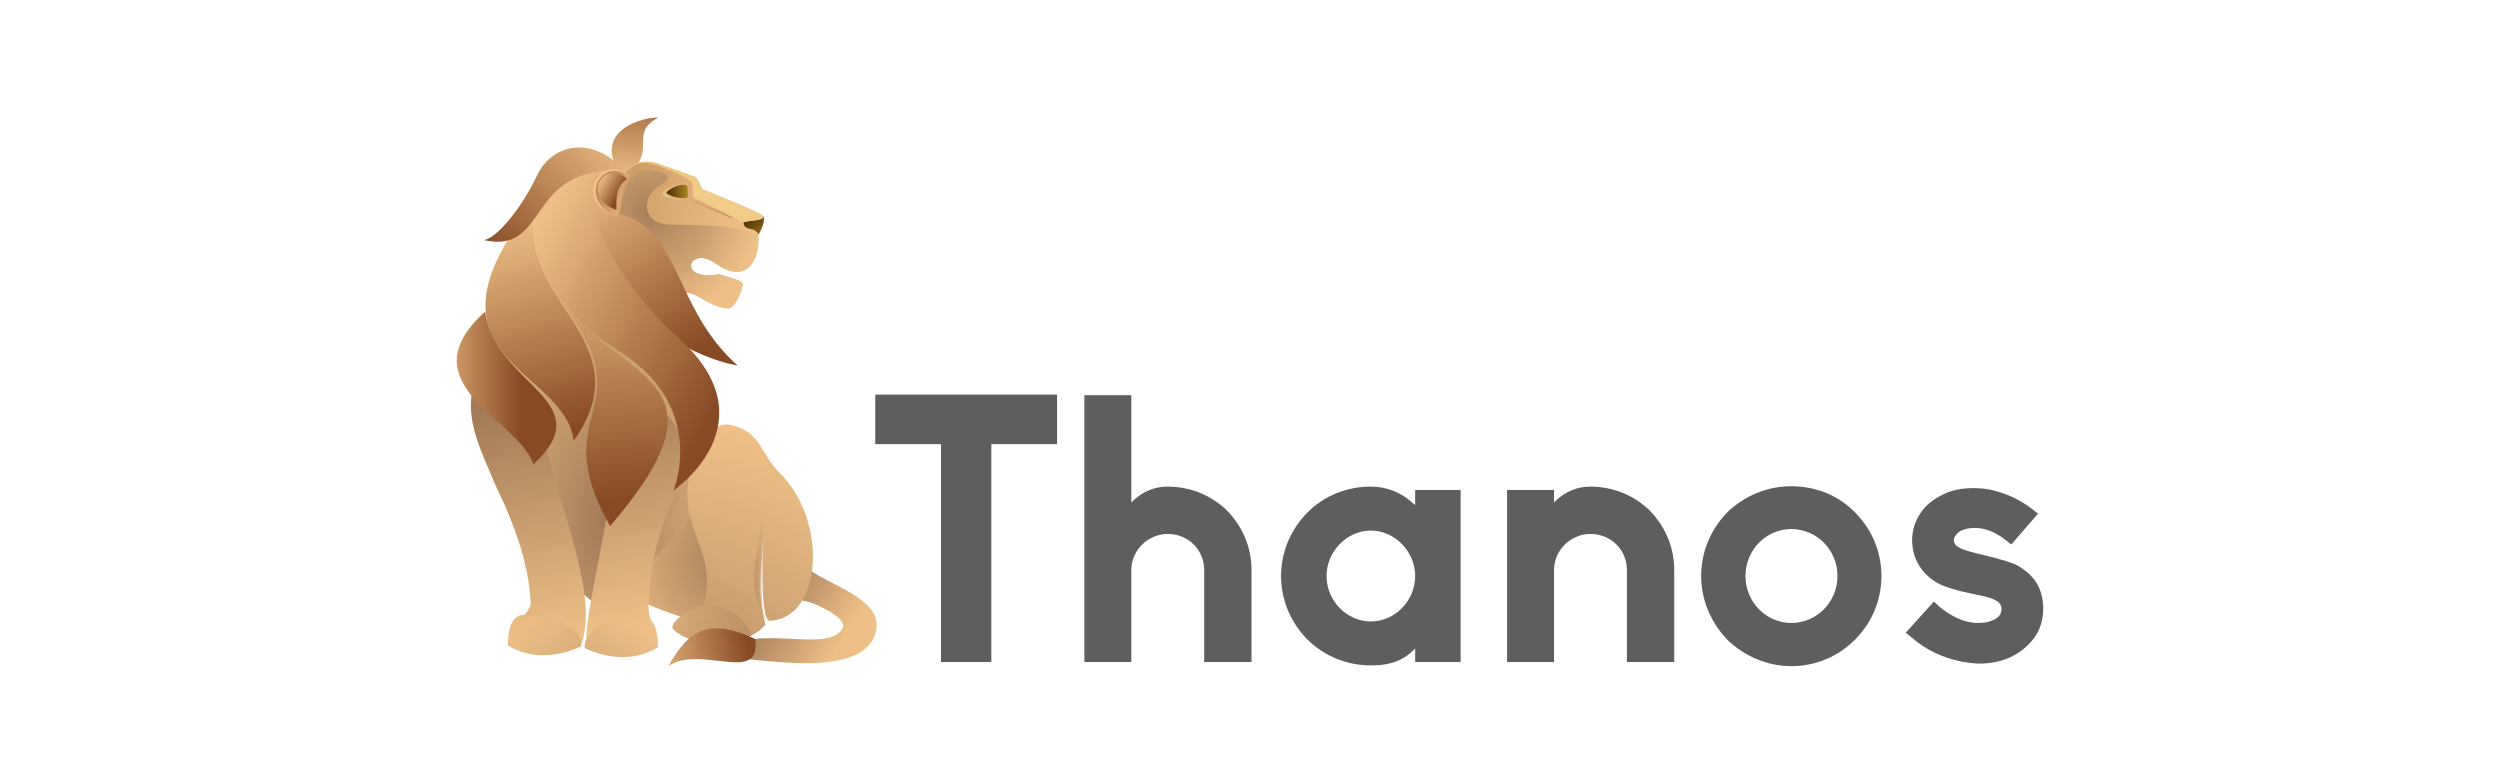 <?xml version="1.0" encoding="utf-8"?>
<!-- Generator: Adobe Illustrator 16.0.0, SVG Export Plug-In . SVG Version: 6.00 Build 0)  -->
<!DOCTYPE svg PUBLIC "-//W3C//DTD SVG 1.1//EN" "http://www.w3.org/Graphics/SVG/1.1/DTD/svg11.dtd">
<svg version="1.1" xmlns="http://www.w3.org/2000/svg" xmlns:xlink="http://www.w3.org/1999/xlink" x="0px" y="0px" width="319px"
	 height="100px" viewBox="0 0 319 100" enable-background="new 0 0 319 100" xml:space="preserve">
<g id="Layer_1">
	<g>
		<g>
			<g>
				
					<linearGradient id="SVGID_1_" gradientUnits="userSpaceOnUse" x1="9673.373" y1="77.516" x2="9663.367" y2="83.323" gradientTransform="matrix(-1 0 0 1 9769.932 0)">
					<stop  offset="0" style="stop-color:#A37B58"/>
					<stop  offset="0.763" style="stop-color:#DCAE7C"/>
					<stop  offset="1" style="stop-color:#EEC087"/>
				</linearGradient>
				<path fill="url(#SVGID_1_)" d="M102.689,71.98c0.989,2.123,9.829,3.92,9.138,8.202c-1.104,7.869-19.855,2.589-19.855,3.968
					c2.487-5.522,13.916-0.241,15.574-4.106c0.552-1.245-4.144-3.593-5.802-3.455C100.087,76.728,101.701,69.863,102.689,71.98z"/>
				
					<radialGradient id="SVGID_2_" cx="9778.156" cy="188.785" r="46.985" gradientTransform="matrix(-0.361 0 0 0.361 3623.502 3.263)" gradientUnits="userSpaceOnUse">
					<stop  offset="0" style="stop-color:#A37B58"/>
					<stop  offset="1" style="stop-color:#EEC087"/>
				</radialGradient>
				<path fill="url(#SVGID_2_)" d="M69.465,27.065C41.741,62.312,83.46,80.528,95.675,80.353
					C102.303,52.579,74.87,41.549,69.465,27.065z"/>
				
					<radialGradient id="SVGID_3_" cx="10159.129" cy="174.893" r="58.929" gradientTransform="matrix(-0.337 0 0 0.66 3500.697 -49.007)" gradientUnits="userSpaceOnUse">
					<stop  offset="0" style="stop-color:#A37B58"/>
					<stop  offset="1" style="stop-color:#EEC087"/>
				</radialGradient>
				<path fill="url(#SVGID_3_)" d="M78.157,78.611c-34.56-23.839-6.852-53.88-6.394-51.105c3.196,6.694,24.51,19.102,16.899,36.898
					C85.618,71.588,79.832,71.752,78.157,78.611z"/>
				
					<radialGradient id="SVGID_4_" cx="9741.717" cy="190.134" r="0" gradientTransform="matrix(-0.361 0 0 0.361 3623.502 3.263)" gradientUnits="userSpaceOnUse">
					<stop  offset="0" style="stop-color:#E38132"/>
					<stop  offset="1" style="stop-color:#F2D0B6"/>
				</radialGradient>
				<path fill="url(#SVGID_4_)" d="M102.689,71.98"/>
				
					<radialGradient id="SVGID_5_" cx="9810.445" cy="271.904" r="131.235" gradientTransform="matrix(-0.361 0 0 0.361 3623.502 3.263)" gradientUnits="userSpaceOnUse">
					<stop  offset="0" style="stop-color:#A37B58"/>
					<stop  offset="1" style="stop-color:#EEC087"/>
				</radialGradient>
				<path fill="url(#SVGID_5_)" d="M89.735,77.385c2.298-8.065-4.791-10.4-0.763-19.608c1.049-1.312,1.835-4.063,4.325-3.538
					c3.763,0.867,3.739,3.553,5.994,5.913c6.438,6.116,5.655,18.617-0.918,19.048c-1.689,0.751-0.842-11.961-0.995-10.432
					c-0.314,4.931-0.746,6.226,0.274,10.933c-1.586,2.175-7.195,3.331-8.97,2.063c-1.244-0.351-2.249-0.917-2.821-1.542
					C85.494,79.56,87.365,77.798,89.735,77.385z"/>
				
					<linearGradient id="SVGID_6_" gradientUnits="userSpaceOnUse" x1="9692.762" y1="49.852" x2="9687.211" y2="79.535" gradientTransform="matrix(-1 0 0 1 9769.932 0)">
					<stop  offset="0" style="stop-color:#A37B58"/>
					<stop  offset="1" style="stop-color:#EEC087"/>
				</linearGradient>
				<path fill="url(#SVGID_6_)" d="M78.255,56.171c-0.659-7.206,7.542-5.575,8.849,0.38c1.216,5.306-3.822,9.144-4.23,19.313
					c-0.293,1.475-0.061,2.537,0.198,3.321c0.87,0.894,0.861,2.789,0.888,3.375c-4.395,2.792-9.338,0.123-9.338,0.123
					s-0.093-0.492,0.203-1.125C74.702,77.486,78.836,62.529,78.255,56.171z"/>
				
					<linearGradient id="SVGID_7_" gradientUnits="userSpaceOnUse" x1="9705.246" y1="52.187" x2="9699.696" y2="81.868" gradientTransform="matrix(-1 0 0 1 9769.932 0)">
					<stop  offset="0" style="stop-color:#A37B58"/>
					<stop  offset="1" style="stop-color:#EEC087"/>
				</linearGradient>
				<path fill="url(#SVGID_7_)" d="M66.858,78.475c0.375-0.338,0.711-0.771,0.869-1.425c-0.569-11.861-9.009-19.849-7.454-27.19
					c2.991-1.24,9.083,0.954,9.218,5.243c0.188,5.746,7.329,20.152,4.658,27.215c-0.004,0.081-0.013,0.131-0.013,0.131
					s-0.055,0.027-0.154,0.077c-0.23,0.152-0.513,0.269-0.835,0.353c-1.665,0.615-5.149,1.478-8.348-0.554
					C64.835,81.547,64.808,78.46,66.858,78.475z"/>
				
					<linearGradient id="SVGID_8_" gradientUnits="userSpaceOnUse" x1="9694.998" y1="88.6" x2="9688.956" y2="79.694" gradientTransform="matrix(-1 0 0 1 9769.932 0)">
					<stop  offset="0" style="stop-color:#A37B58"/>
					<stop  offset="1" style="stop-color:#EEC087"/>
				</linearGradient>
				<path opacity="0.44" fill="url(#SVGID_8_)" d="M83.959,82.56c-4.395,2.792-9.338,0.123-9.338,0.123s-0.628-3.296,6.514-3.845
					C83.959,77.976,83.92,81.694,83.959,82.56z"/>
				
					<linearGradient id="SVGID_9_" gradientUnits="userSpaceOnUse" x1="261.536" y1="88.365" x2="255.494" y2="79.459" gradientTransform="matrix(1 0 0 1 -187.71 0)">
					<stop  offset="0" style="stop-color:#A37B58"/>
					<stop  offset="1" style="stop-color:#EEC087"/>
				</linearGradient>
				<path opacity="0.44" fill="url(#SVGID_9_)" d="M64.799,82.324c4.395,2.791,9.338,0.124,9.338,0.124s0.627-3.297-6.514-3.847
					C64.799,77.741,64.838,81.459,64.799,82.324z"/>
				<g>
					
						<linearGradient id="SVGID_10_" gradientUnits="userSpaceOnUse" x1="9177.141" y1="12.416" x2="9178.05" y2="26.265" gradientTransform="matrix(-1.119 -6.000000e-004 6.000000e-004 1 10354.46 2.388)">
						<stop  offset="0" style="stop-color:#884A25"/>
						<stop  offset="1" style="stop-color:#EEC087"/>
					</linearGradient>
					<path fill="url(#SVGID_10_)" d="M79.491,22.762c-4.617-6.33,3.213-7.918,4.486-7.75C79.964,17.214,84.382,19.239,79.491,22.762
						z"/>
					
						<linearGradient id="SVGID_11_" gradientUnits="userSpaceOnUse" x1="9696.795" y1="26.281" x2="9676.338" y2="32.517" gradientTransform="matrix(-1 0 0 1 9769.932 0)">
						<stop  offset="0" style="stop-color:#C09059"/>
						<stop  offset="1" style="stop-color:#EEC087"/>
					</linearGradient>
					<path fill="url(#SVGID_11_)" d="M83.625,20.786c0,0,4.947,1.684,5.194,1.882c0.247,0.197,0.644,1.328,0.831,1.464
						c0.19,0.136,7.474,2.994,7.734,3.429c0.262,0.435-0.069,1.49-0.616,2.389c0.221,2.851-1.263,6.634-5.487,3.652
						c-3.384-2.389-5.015,2.366,0.527,1.394c2.486,0.769,3.031,0.896,2.966,1.382c-0.064,0.488-0.779,2.416-1.494,2.866
						c-0.715,0.45-3.122-0.714-3.448-0.971c-0.329-0.256-1.795-1.07-2.176-0.914c-0.379,0.157-2.173,1.084-4.781,0.532
						c-7.47-1.583-5.501-7.501-4.035-10.37C78.842,27.521,78.03,19.47,83.625,20.786z"/>
					<defs>
						<filter id="Adobe_OpacityMaskFilter" filterUnits="userSpaceOnUse" x="84.483" y="23.322" width="8.951" height="4.524">
							<feFlood  style="flood-color:white;flood-opacity:1" result="back"/>
							<feBlend  in="SourceGraphic" in2="back" mode="normal"/>
						</filter>
					</defs>
					<mask maskUnits="userSpaceOnUse" x="84.483" y="23.322" width="8.951" height="4.524" id="SVGID_12_">
						<g filter="url(#Adobe_OpacityMaskFilter)">
							<defs>
								<filter id="Adobe_OpacityMaskFilter_1_" filterUnits="userSpaceOnUse" x="84.483" y="23.322" width="8.951" height="4.524">
									<feFlood  style="flood-color:white;flood-opacity:1" result="back"/>
									<feBlend  in="SourceGraphic" in2="back" mode="normal"/>
								</filter>
							</defs>
							<mask maskUnits="userSpaceOnUse" x="84.483" y="23.322" width="8.951" height="4.524" id="SVGID_12_">
								<g filter="url(#Adobe_OpacityMaskFilter_1_)">
								</g>
							</mask>
							
								<linearGradient id="SVGID_13_" gradientUnits="userSpaceOnUse" x1="9138.631" y1="-1950.492" x2="9144.758" y2="-1944.501" gradientTransform="matrix(-0.906 0.374 0.376 0.877 9107.222 -1684.335)">
								<stop  offset="0" style="stop-color:#FFFFFF"/>
								<stop  offset="1" style="stop-color:#000000"/>
							</linearGradient>
							<path mask="url(#SVGID_12_)" fill="url(#SVGID_13_)" d="M87.854,23.344c0.084,0.022,0.25,0.111,0.295,0.401
								c0.07,0.429,0.11,0.94,0.066,1.421c-0.027,0.279,4.691,2.273,5.163,2.536c0.128,0.07,0.012,0.182-0.094,0.131
								c-0.471-0.222-5.347-2.3-5.382-2.297c-0.565,0.072-1.899,0.137-3.157-0.588c-0.361-0.208-0.318-0.255-0.058-0.524
								C85.105,23.992,86.735,23.177,87.854,23.344z"/>
						</g>
					</mask>
					
						<linearGradient id="SVGID_14_" gradientUnits="userSpaceOnUse" x1="9676.498" y1="25.584" x2="9685.447" y2="25.584" gradientTransform="matrix(-1 0 0 1 9769.932 0)">
						<stop  offset="0" style="stop-color:#C09059"/>
						<stop  offset="1" style="stop-color:#EEC087"/>
					</linearGradient>
					<path fill="url(#SVGID_14_)" d="M87.854,23.344c0.084,0.022,0.25,0.111,0.295,0.401c0.07,0.429,0.11,0.94,0.066,1.421
						c-0.027,0.279,4.691,2.273,5.163,2.536c0.128,0.07,0.012,0.182-0.094,0.131c-0.471-0.222-5.347-2.3-5.382-2.297
						c-0.565,0.072-1.899,0.137-3.157-0.588c-0.361-0.208-0.318-0.255-0.058-0.524C85.105,23.992,86.735,23.177,87.854,23.344z"/>
					
						<linearGradient id="SVGID_15_" gradientUnits="userSpaceOnUse" x1="9682.16" y1="24.419" x2="9684.885" y2="24.419" gradientTransform="matrix(-1 0 0 1 9769.932 0)">
						<stop  offset="0" style="stop-color:#A9831F"/>
						<stop  offset="1" style="stop-color:#482D07"/>
					</linearGradient>
					<path fill="url(#SVGID_15_)" d="M87.492,23.592c0.063,0.019,0.182,0.085,0.218,0.303c0.055,0.341,0.077,0.75,0.048,1.129
						c-0.008,0.11-0.067,0.189-0.151,0.202c-0.359,0.054-1.394,0.141-2.37-0.441c-0.263-0.157-0.232-0.191-0.044-0.392
						C85.496,24.07,86.679,23.464,87.492,23.592z"/>
					<defs>
						<filter id="Adobe_OpacityMaskFilter_2_" filterUnits="userSpaceOnUse" x="94.863" y="27.561" width="2.613" height="2.389">
							<feFlood  style="flood-color:white;flood-opacity:1" result="back"/>
							<feBlend  in="SourceGraphic" in2="back" mode="normal"/>
						</filter>
					</defs>
					<mask maskUnits="userSpaceOnUse" x="94.863" y="27.561" width="2.613" height="2.389" id="SVGID_16_">
						<g filter="url(#Adobe_OpacityMaskFilter_2_)">
							<defs>
								<filter id="Adobe_OpacityMaskFilter_3_" filterUnits="userSpaceOnUse" x="94.863" y="27.561" width="2.613" height="2.389">
									<feFlood  style="flood-color:white;flood-opacity:1" result="back"/>
									<feBlend  in="SourceGraphic" in2="back" mode="normal"/>
								</filter>
							</defs>
							<mask maskUnits="userSpaceOnUse" x="94.863" y="27.561" width="2.613" height="2.389" id="SVGID_16_">
								<g filter="url(#Adobe_OpacityMaskFilter_3_)">
								</g>
							</mask>
							
								<linearGradient id="SVGID_17_" gradientUnits="userSpaceOnUse" x1="8968.738" y1="-1909.898" x2="8975.228" y2="-1913.543" gradientTransform="matrix(-0.922 0.388 0.388 0.922 9108.088 -1685.595)">
								<stop  offset="0" style="stop-color:#FFFFFF"/>
								<stop  offset="1" style="stop-color:#303030"/>
							</linearGradient>
							<path mask="url(#SVGID_16_)" fill="url(#SVGID_17_)" d="M94.864,28.481c-0.06-0.415,2.832-0.194,2.521-0.921
								c0.262,0.435-0.069,1.49-0.616,2.389C96.332,28.791,95.096,29.637,94.864,28.481z"/>
						</g>
					</mask>
					
						<linearGradient id="SVGID_18_" gradientUnits="userSpaceOnUse" x1="9671.99" y1="30.557" x2="9674.235" y2="27.534" gradientTransform="matrix(-1 0 0 1 9769.932 0)">
						<stop  offset="0" style="stop-color:#A9831F"/>
						<stop  offset="1" style="stop-color:#482D07"/>
					</linearGradient>
					<path fill="url(#SVGID_18_)" d="M94.864,28.481c-0.06-0.415,2.832-0.194,2.521-0.921c0.262,0.435-0.069,1.49-0.616,2.389
						C96.332,28.791,95.096,29.637,94.864,28.481z"/>
					<defs>
						<filter id="Adobe_OpacityMaskFilter_4_" filterUnits="userSpaceOnUse" x="77.461" y="21.693" width="19.318" height="17.653">
							<feFlood  style="flood-color:white;flood-opacity:1" result="back"/>
							<feBlend  in="SourceGraphic" in2="back" mode="normal"/>
						</filter>
					</defs>
					<mask maskUnits="userSpaceOnUse" x="77.461" y="21.693" width="19.318" height="17.653" id="SVGID_19_">
						<g filter="url(#Adobe_OpacityMaskFilter_4_)">
							<defs>
								
									<filter id="Adobe_OpacityMaskFilter_5_" filterUnits="userSpaceOnUse" x="77.461" y="21.693" width="19.318" height="17.653">
									<feFlood  style="flood-color:white;flood-opacity:1" result="back"/>
									<feBlend  in="SourceGraphic" in2="back" mode="normal"/>
								</filter>
							</defs>
							<mask maskUnits="userSpaceOnUse" x="77.461" y="21.693" width="19.318" height="17.653" id="SVGID_19_">
								<g filter="url(#Adobe_OpacityMaskFilter_5_)">
								</g>
							</mask>
							
								<radialGradient id="SVGID_20_" cx="9078.236" cy="-1922.076" r="29.79" gradientTransform="matrix(-0.333 0.14 0.14 0.333 3384.301 -605.938)" gradientUnits="userSpaceOnUse">
								<stop  offset="0" style="stop-color:#FFFFFF"/>
								<stop  offset="1" style="stop-color:#303030"/>
							</radialGradient>
							<path mask="url(#SVGID_19_)" fill="url(#SVGID_20_)" d="M77.986,29.538c0.742-1.457,1.247-2.155,1.339-3.529
								c0.131-1.929,1.358-4.364,3.542-4.315c3.219,0.292,2.638,1.275,1.253,2.018c-2.172,1.164-2.49,4.93,1.527,4.956
								c6.916,0.043,10.566,0.318,11.132,2.208c-0.135,2.649-1.721,5.392-5.498,2.726c-3.384-2.389-5.015,2.366,0.527,1.394
								c2.486,0.769,3.031,0.896,2.966,1.382c-0.064,0.488-0.779,2.416-1.494,2.866c-0.715,0.45-3.122-0.714-3.448-0.971
								c-0.329-0.256-1.795-1.07-2.176-0.914c-0.379,0.157-2.173,1.084-4.781,0.532C76.892,36.625,76.966,32.574,77.986,29.538
								L77.986,29.538z"/>
						</g>
					</mask>
					
						<radialGradient id="SVGID_21_" cx="9806.223" cy="65.482" r="36.615" gradientTransform="matrix(-0.361 0 0 0.361 3623.502 3.263)" gradientUnits="userSpaceOnUse">
						<stop  offset="0" style="stop-color:#A37B58"/>
						<stop  offset="1" style="stop-color:#EEC087"/>
					</radialGradient>
					<path fill="url(#SVGID_21_)" d="M77.986,29.538c0.742-1.457,1.247-2.155,1.339-3.529c0.131-1.929,1.358-4.364,3.542-4.315
						c3.219,0.292,2.638,1.275,1.253,2.018c-2.172,1.164-2.49,4.93,1.527,4.956c6.916,0.043,10.566,0.318,11.132,2.208
						c-0.135,2.649-1.721,5.392-5.498,2.726c-3.384-2.389-5.015,2.366,0.527,1.394c2.486,0.769,3.031,0.896,2.966,1.382
						c-0.064,0.488-0.779,2.416-1.494,2.866c-0.715,0.45-3.122-0.714-3.448-0.971c-0.329-0.256-1.795-1.07-2.176-0.914
						c-0.379,0.157-2.173,1.084-4.781,0.532C76.892,36.625,76.966,32.574,77.986,29.538L77.986,29.538z"/>
					<defs>
						<filter id="Adobe_OpacityMaskFilter_6_" filterUnits="userSpaceOnUse" x="77.461" y="29.337" width="13.677" height="9.581">
							<feFlood  style="flood-color:white;flood-opacity:1" result="back"/>
							<feBlend  in="SourceGraphic" in2="back" mode="normal"/>
						</filter>
					</defs>
					<mask maskUnits="userSpaceOnUse" x="77.461" y="29.337" width="13.677" height="9.581" id="SVGID_22_">
						<g filter="url(#Adobe_OpacityMaskFilter_6_)">
							<defs>
								
									<filter id="Adobe_OpacityMaskFilter_7_" filterUnits="userSpaceOnUse" x="77.461" y="29.337" width="13.677" height="9.581">
									<feFlood  style="flood-color:white;flood-opacity:1" result="back"/>
									<feBlend  in="SourceGraphic" in2="back" mode="normal"/>
								</filter>
							</defs>
							<mask maskUnits="userSpaceOnUse" x="77.461" y="29.337" width="13.677" height="9.581" id="SVGID_22_">
								<g filter="url(#Adobe_OpacityMaskFilter_7_)">
								</g>
							</mask>
							
								<linearGradient id="SVGID_23_" gradientUnits="userSpaceOnUse" x1="8992.273" y1="-1907.681" x2="8984.795" y2="-1911.005" gradientTransform="matrix(-0.922 0.388 0.388 0.922 9108.088 -1685.595)">
								<stop  offset="0" style="stop-color:#FFFFFF"/>
								<stop  offset="1" style="stop-color:#000000"/>
							</linearGradient>
							<path mask="url(#SVGID_22_)" fill="url(#SVGID_23_)" d="M77.986,29.538L77.986,29.538c0.036-0.069,0.069-0.135,0.104-0.2
								c-0.82,3.15-0.664,7.179,5.202,8.334c2.212,0.436,3.878-0.642,4.259-0.798c0.38-0.155,1.744,1.062,3.588,2.045
								c-0.623-0.248-1.162-0.533-1.305-0.646c-0.329-0.256-1.795-1.07-2.176-0.914c-0.379,0.157-2.173,1.084-4.781,0.532
								C76.892,36.625,76.966,32.574,77.986,29.538z"/>
						</g>
					</mask>
					
						<radialGradient id="SVGID_24_" cx="9792.598" cy="85.4" r="16.335" gradientTransform="matrix(-0.361 0 0 0.361 3623.502 3.263)" gradientUnits="userSpaceOnUse">
						<stop  offset="0" style="stop-color:#E38132"/>
						<stop  offset="1" style="stop-color:#F2D0B6"/>
					</radialGradient>
					<path fill="url(#SVGID_24_)" d="M77.986,29.538L77.986,29.538c0.036-0.069,0.069-0.135,0.104-0.2
						c-0.82,3.15-0.664,7.179,5.202,8.334c2.212,0.436,3.878-0.642,4.259-0.798c0.38-0.155,1.744,1.062,3.588,2.045
						c-0.623-0.248-1.162-0.533-1.305-0.646c-0.329-0.256-1.795-1.07-2.176-0.914c-0.379,0.157-2.173,1.084-4.781,0.532
						C76.892,36.625,76.966,32.574,77.986,29.538z"/>
					<defs>
						<filter id="Adobe_OpacityMaskFilter_8_" filterUnits="userSpaceOnUse" x="79.965" y="20.641" width="17.443" height="7.841">
							<feFlood  style="flood-color:white;flood-opacity:1" result="back"/>
							<feBlend  in="SourceGraphic" in2="back" mode="normal"/>
						</filter>
					</defs>
					<mask maskUnits="userSpaceOnUse" x="79.965" y="20.641" width="17.443" height="7.841" id="SVGID_25_">
						<g filter="url(#Adobe_OpacityMaskFilter_8_)">
							<defs>
								
									<filter id="Adobe_OpacityMaskFilter_9_" filterUnits="userSpaceOnUse" x="79.965" y="20.641" width="17.443" height="7.841">
									<feFlood  style="flood-color:white;flood-opacity:1" result="back"/>
									<feBlend  in="SourceGraphic" in2="back" mode="normal"/>
								</filter>
							</defs>
							<mask maskUnits="userSpaceOnUse" x="79.965" y="20.641" width="17.443" height="7.841" id="SVGID_25_">
								<g filter="url(#Adobe_OpacityMaskFilter_9_)">
								</g>
							</mask>
							
								<linearGradient id="SVGID_26_" gradientUnits="userSpaceOnUse" x1="8974.035" y1="-1919.733" x2="8980.747" y2="-1916.346" gradientTransform="matrix(-0.922 0.388 0.388 0.922 9108.088 -1685.595)">
								<stop  offset="0" style="stop-color:#FFFFFF"/>
								<stop  offset="1" style="stop-color:#000000"/>
							</linearGradient>
							<path mask="url(#SVGID_25_)" fill="url(#SVGID_26_)" d="M79.965,21.856c0.715-0.943,1.852-1.495,3.66-1.07
								c0,0,4.947,1.684,5.194,1.882c0.247,0.197,0.644,1.328,0.831,1.464c0.19,0.136,7.474,2.994,7.734,3.429
								c0.312,0.727-2.581,0.506-2.521,0.921c-2.74-1.806-6.279-3.047-6.41-3.312c-0.168-0.337,0.173-1.641-0.336-2.063
								c-0.511-0.424-1.894-1.103-3.42-1.69c-1.347-0.519-3.156-1.324-4.67,0.483C80.007,21.885,79.986,21.87,79.965,21.856z"/>
						</g>
					</mask>
					
						<linearGradient id="SVGID_27_" gradientUnits="userSpaceOnUse" x1="9709.809" y1="12.126" x2="9680.804" y2="24.419" gradientTransform="matrix(-1 0 0 1 9769.932 0)">
						<stop  offset="0" style="stop-color:#E0B45C"/>
						<stop  offset="1" style="stop-color:#F1CB88"/>
					</linearGradient>
					<path fill="url(#SVGID_27_)" d="M79.965,21.856c0.715-0.943,1.852-1.495,3.66-1.07c0,0,4.947,1.684,5.194,1.882
						c0.247,0.197,0.644,1.328,0.831,1.464c0.19,0.136,7.474,2.994,7.734,3.429c0.312,0.727-2.581,0.506-2.521,0.921
						c-2.74-1.806-6.279-3.047-6.41-3.312c-0.168-0.337,0.173-1.641-0.336-2.063c-0.511-0.424-1.894-1.103-3.42-1.69
						c-1.347-0.519-3.156-1.324-4.67,0.483C80.007,21.885,79.986,21.87,79.965,21.856z"/>
					<defs>
						<filter id="Adobe_OpacityMaskFilter_10_" filterUnits="userSpaceOnUse" x="77.462" y="21.693" width="11.04" height="15.869">
							<feFlood  style="flood-color:white;flood-opacity:1" result="back"/>
							<feBlend  in="SourceGraphic" in2="back" mode="normal"/>
						</filter>
					</defs>
					<mask maskUnits="userSpaceOnUse" x="77.462" y="21.693" width="11.04" height="15.869" id="SVGID_28_">
						<g filter="url(#Adobe_OpacityMaskFilter_10_)">
							<defs>
								
									<filter id="Adobe_OpacityMaskFilter_11_" filterUnits="userSpaceOnUse" x="77.462" y="21.693" width="11.04" height="15.869">
									<feFlood  style="flood-color:white;flood-opacity:1" result="back"/>
									<feBlend  in="SourceGraphic" in2="back" mode="normal"/>
								</filter>
							</defs>
							<mask maskUnits="userSpaceOnUse" x="77.462" y="21.693" width="11.04" height="15.869" id="SVGID_28_">
								<g filter="url(#Adobe_OpacityMaskFilter_11_)">
								</g>
							</mask>
							
								<radialGradient id="SVGID_29_" cx="9065.088" cy="-1909.033" r="43.249" gradientTransform="matrix(-0.333 0.14 0.14 0.333 3384.301 -605.938)" gradientUnits="userSpaceOnUse">
								<stop  offset="0" style="stop-color:#FFFFFF"/>
								<stop  offset="1" style="stop-color:#303030"/>
							</radialGradient>
							<path mask="url(#SVGID_28_)" fill="url(#SVGID_29_)" d="M77.986,29.538L77.986,29.538c0.742-1.457,1.247-2.155,1.339-3.529
								c0.131-1.929,1.358-4.364,3.542-4.315c3.219,0.292,2.638,1.275,1.253,2.018c-2.072,1.111-2.457,4.587,0.998,4.928l0,0h0.001
								c0.112,0.011,0.228,0.019,0.35,0.022c3.278,0.363,4.629,4.863,0.282,7.809c-1.588,1.077-3.124,1.26-4.488,0.962
								C76.918,35.825,77.068,32.271,77.986,29.538z"/>
						</g>
					</mask>
					
						<linearGradient id="SVGID_30_" gradientUnits="userSpaceOnUse" x1="9674.453" y1="25.331" x2="9688.004" y2="29.934" gradientTransform="matrix(-1 0 0 1 9769.932 0)">
						<stop  offset="0" style="stop-color:#EEC087"/>
						<stop  offset="1" style="stop-color:#C09059;stop-opacity:0"/>
					</linearGradient>
					<path opacity="0.48" fill="url(#SVGID_30_)" d="M77.986,29.538L77.986,29.538c0.742-1.457,1.247-2.155,1.339-3.529
						c0.131-1.929,1.358-4.364,3.542-4.315c3.219,0.292,2.638,1.275,1.253,2.018c-2.072,1.111-2.457,4.587,0.998,4.928l0,0h0.001
						c0.112,0.011,0.228,0.019,0.35,0.022c3.278,0.363,4.629,4.863,0.282,7.809c-1.588,1.077-3.124,1.26-4.488,0.962
						C76.918,35.825,77.068,32.271,77.986,29.538z"/>
					
						<linearGradient id="SVGID_31_" gradientUnits="userSpaceOnUse" x1="9679.889" y1="26.738" x2="9696.468" y2="4.492" gradientTransform="matrix(-1 -2.000000e-004 2.000000e-004 0.952 9769.65 20.809)">
						<stop  offset="0" style="stop-color:#884A25"/>
						<stop  offset="1" style="stop-color:#EEC087"/>
					</linearGradient>
					<path fill="url(#SVGID_31_)" d="M78.934,27.279c-3.292-0.97-3.142-2.281-3.398-3.477C74.979,40.045,89.06,45.768,94.128,46.648
						C85.899,39.367,86.885,29.141,78.934,27.279z"/>
					
						<linearGradient id="SVGID_32_" gradientUnits="userSpaceOnUse" x1="9675.74" y1="30.168" x2="9703.163" y2="15.337" gradientTransform="matrix(-1 -2.000000e-004 2.000000e-004 0.952 9769.65 20.809)">
						<stop  offset="0" style="stop-color:#884A25"/>
						<stop  offset="1" style="stop-color:#EEC087"/>
					</linearGradient>
					<path fill="url(#SVGID_32_)" d="M80.137,21.422c-7.626-1.785-5.485,10.943,6.489,21.746
						c11.974,10.803-0.682,19.413-0.682,19.413s4.557-10.918-7.461-18.091C64.813,36.177,63.65,18.407,80.137,21.422z"/>
					
						<linearGradient id="SVGID_33_" gradientUnits="userSpaceOnUse" x1="9697.67" y1="37.769" x2="9705.015" y2="9.927" gradientTransform="matrix(-1 -2.000000e-004 2.000000e-004 0.952 9769.65 20.809)">
						<stop  offset="0" style="stop-color:#884A25"/>
						<stop  offset="1" style="stop-color:#EEC087"/>
					</linearGradient>
					<path fill="url(#SVGID_33_)" d="M68.691,25.216c-17.027,20.717,3.417,21.578,4.517,31.014
						C82.595,42.961,64.378,38.124,68.691,25.216z"/>
					
						<linearGradient id="SVGID_34_" gradientUnits="userSpaceOnUse" x1="9689.191" y1="46.883" x2="9693.249" y2="12.325" gradientTransform="matrix(-1 -2.000000e-004 2.000000e-004 0.952 9769.65 20.809)">
						<stop  offset="0" style="stop-color:#884A25"/>
						<stop  offset="1" style="stop-color:#EEC087"/>
					</linearGradient>
					<path fill="url(#SVGID_34_)" d="M77.844,67.135c-8.518-15.15,4.894-14.464-6.489-29.004
						C79.335,48.898,94.153,48.125,77.844,67.135z"/>
					
						<linearGradient id="SVGID_35_" gradientUnits="userSpaceOnUse" x1="8962.978" y1="36.332" x2="8973.695" y2="36.332" gradientTransform="matrix(-1.185 -0.001 0.001 0.952 10687.593 24.786)">
						<stop  offset="0" style="stop-color:#884A25"/>
						<stop  offset="1" style="stop-color:#EEC087"/>
					</linearGradient>
					<path fill="url(#SVGID_35_)" d="M61.891,39.771c-10.282,9.258,4.527,13.871,6.153,19.497
						C76.851,51.138,63.222,49.231,61.891,39.771z"/>
					
						<linearGradient id="SVGID_36_" gradientUnits="userSpaceOnUse" x1="9707.049" y1="33.024" x2="9690.978" y2="16.871" gradientTransform="matrix(-1 0 0 1 9769.932 0)">
						<stop  offset="0" style="stop-color:#884A25"/>
						<stop  offset="1" style="stop-color:#EEC087"/>
					</linearGradient>
					<path fill="url(#SVGID_36_)" d="M79.586,21.76c-3.702-4.347-9.024-3.644-11.053,0.623c-2.029,4.269-5.176,8.03-6.786,8.256
						C70.212,32.527,66.854,21.124,79.586,21.76z"/>
					
						<linearGradient id="SVGID_37_" gradientUnits="userSpaceOnUse" x1="9697.309" y1="21.317" x2="9688.84" y2="25.867" gradientTransform="matrix(-1 0 0 1 9769.932 0)">
						<stop  offset="0" style="stop-color:#884A25"/>
						<stop  offset="1" style="stop-color:#EEC087"/>
					</linearGradient>
					<path fill="url(#SVGID_37_)" d="M80.388,22.536c-3.168-3.426-8.135,2.583-1.708,5.15
						C79.299,26.655,79.214,23.464,80.388,22.536z"/>
					<defs>
						<filter id="Adobe_OpacityMaskFilter_12_" filterUnits="userSpaceOnUse" x="75.553" y="21.506" width="4.835" height="6.054">
							<feFlood  style="flood-color:white;flood-opacity:1" result="back"/>
							<feBlend  in="SourceGraphic" in2="back" mode="normal"/>
						</filter>
					</defs>
					<mask maskUnits="userSpaceOnUse" x="75.553" y="21.506" width="4.835" height="6.054" id="SVGID_38_">
						<g filter="url(#Adobe_OpacityMaskFilter_12_)">
							<defs>
								
									<filter id="Adobe_OpacityMaskFilter_13_" filterUnits="userSpaceOnUse" x="75.553" y="21.506" width="4.835" height="6.054">
									<feFlood  style="flood-color:white;flood-opacity:1" result="back"/>
									<feBlend  in="SourceGraphic" in2="back" mode="normal"/>
								</filter>
							</defs>
							<mask maskUnits="userSpaceOnUse" x="75.553" y="21.506" width="4.835" height="6.054" id="SVGID_38_">
								<g filter="url(#Adobe_OpacityMaskFilter_13_)">
								</g>
							</mask>
							
								<linearGradient id="SVGID_39_" gradientUnits="userSpaceOnUse" x1="8988.787" y1="-1925.016" x2="8986.358" y2="-1922.139" gradientTransform="matrix(-0.922 0.388 0.388 0.922 9108.088 -1685.595)">
								<stop  offset="0" style="stop-color:#FFFFFF"/>
								<stop  offset="1" style="stop-color:#000000"/>
							</linearGradient>
							<path mask="url(#SVGID_38_)" fill="url(#SVGID_39_)" d="M78.377,27.561c-5.965-2.632-1.107-8.396,2.01-5.025
								C76.897,19.945,73.7,25.171,78.377,27.561z"/>
						</g>
					</mask>
					
						<radialGradient id="SVGID_40_" cx="9810.111" cy="58.853" r="7.58" gradientTransform="matrix(-0.361 0 0 0.361 3623.502 3.263)" gradientUnits="userSpaceOnUse">
						<stop  offset="0" style="stop-color:#A37B58"/>
						<stop  offset="1" style="stop-color:#EEC087"/>
					</radialGradient>
					<path fill="url(#SVGID_40_)" d="M78.377,27.561c-5.965-2.632-1.107-8.396,2.01-5.025C76.897,19.945,73.7,25.171,78.377,27.561z
						"/>
					<defs>
						<filter id="Adobe_OpacityMaskFilter_14_" filterUnits="userSpaceOnUse" x="76.254" y="22.04" width="3.733" height="4.77">
							<feFlood  style="flood-color:white;flood-opacity:1" result="back"/>
							<feBlend  in="SourceGraphic" in2="back" mode="normal"/>
						</filter>
					</defs>
					<mask maskUnits="userSpaceOnUse" x="76.254" y="22.04" width="3.733" height="4.77" id="SVGID_41_">
						<g filter="url(#Adobe_OpacityMaskFilter_14_)">
							<defs>
								<filter id="Adobe_OpacityMaskFilter_15_" filterUnits="userSpaceOnUse" x="76.254" y="22.04" width="3.733" height="4.77">
									<feFlood  style="flood-color:white;flood-opacity:1" result="back"/>
									<feBlend  in="SourceGraphic" in2="back" mode="normal"/>
								</filter>
							</defs>
							<mask maskUnits="userSpaceOnUse" x="76.254" y="22.04" width="3.733" height="4.77" id="SVGID_41_">
								<g filter="url(#Adobe_OpacityMaskFilter_15_)">
								</g>
							</mask>
							
								<linearGradient id="SVGID_42_" gradientUnits="userSpaceOnUse" x1="8984.322" y1="-1920.589" x2="8988.37" y2="-1924.041" gradientTransform="matrix(-0.922 0.388 0.388 0.922 9108.088 -1685.595)">
								<stop  offset="0" style="stop-color:#FFFFFF"/>
								<stop  offset="1" style="stop-color:#303030"/>
							</linearGradient>
							<path mask="url(#SVGID_41_)" fill="url(#SVGID_42_)" d="M79.987,22.835c-2.445-2.646-6.28,1.994-1.319,3.975
								C78.515,24.337,79.081,23.551,79.987,22.835z"/>
						</g>
					</mask>
					
						<linearGradient id="SVGID_43_" gradientUnits="userSpaceOnUse" x1="9690.75" y1="24.697" x2="9693.493" y2="23.148" gradientTransform="matrix(-1 0 0 1 9769.932 0)">
						<stop  offset="0" style="stop-color:#884A25"/>
						<stop  offset="1" style="stop-color:#EEC087"/>
					</linearGradient>
					<path fill="url(#SVGID_43_)" d="M79.987,22.835c-2.445-2.646-6.28,1.994-1.319,3.975
						C78.515,24.337,79.081,23.551,79.987,22.835z"/>
				</g>
				
					<linearGradient id="SVGID_44_" gradientUnits="userSpaceOnUse" x1="9673.988" y1="79.718" x2="9684.117" y2="79.718" gradientTransform="matrix(-1 0 0 1 9769.932 0)">
					<stop  offset="0" style="stop-color:#A37B58"/>
					<stop  offset="1" style="stop-color:#EEC087"/>
				</linearGradient>
				<path opacity="0.44" fill="url(#SVGID_44_)" d="M95.944,81.052c-4.005,2.071-8.563,0.831-10.083-0.83
					C85.17,78.979,92.353,73.868,95.944,81.052z"/>
				
					<linearGradient id="SVGID_45_" gradientUnits="userSpaceOnUse" x1="9674.543" y1="81.893" x2="9687.571" y2="84.046" gradientTransform="matrix(-1 0 0 1 9769.932 0)">
					<stop  offset="0" style="stop-color:#884A25"/>
					<stop  offset="1" style="stop-color:#EEC087"/>
				</linearGradient>
				<path fill="url(#SVGID_45_)" d="M96.358,81.527c0.846,5.961-6.999,0.634-11.066,3.473
					C87.917,80.293,90.451,78.818,96.358,81.527z"/>
			</g>
			<linearGradient id="SVGID_46_" gradientUnits="userSpaceOnUse" x1="96.267" y1="70.703" x2="97.834" y2="70.703">
				<stop  offset="0" style="stop-color:#A37B58"/>
				<stop  offset="1" style="stop-color:#EEC087"/>
			</linearGradient>
			<path opacity="0.44" fill="url(#SVGID_46_)" d="M97.653,79.308c-1.292-4.011,0.777-17.463,0-17.204
				C97.137,70.642,94.809,73.876,97.653,79.308z"/>
		</g>
		<g>
			<g>
				<path fill="#5E5E61" d="M120.073,84.474V56.675h-8.39v-6.326h23.2v6.326h-8.389v27.799H120.073z"/>
				<path fill="#5E5E61" d="M153.655,84.474V72.731c0-2.587-2.06-4.601-4.652-4.601c-2.488,0-4.648,2.059-4.648,4.601v11.742h-5.99
					v-34.05h5.99v13.682c1.489-1.487,3.069-2.012,4.648-2.012c2.879,0,5.563,1.103,7.575,3.064c2.015,2.063,3.115,4.744,3.115,7.573
					v11.742H153.655z"/>
				<path fill="#5E5E61" d="M166.819,81.601c-2.154-2.209-3.356-5.083-3.356-8.103c0-3.021,1.202-5.896,3.356-8.098
					c2.155-2.157,5.034-3.307,8.101-3.307c2.014,0,3.835,0.714,5.414,2.155l0.242,0.189v-1.917h5.799v21.952h-5.799v-1.727
					l-0.242,0.243c-1.723,1.68-3.689,1.917-5.414,1.917C171.9,84.907,169.024,83.756,166.819,81.601z M169.266,73.498
					c0,3.165,2.588,5.802,5.654,5.802c3.069,0,5.656-2.637,5.656-5.802c0-3.113-2.587-5.797-5.656-5.797
					C171.854,67.701,169.266,70.385,169.266,73.498z"/>
				<path fill="#5E5E61" d="M207.593,84.474V72.731c0-2.587-2.062-4.601-4.648-4.601c-2.494,0-4.653,2.059-4.653,4.601v11.742h-5.99
					V62.521h5.99v1.584c1.487-1.487,3.068-2.012,4.653-2.012c2.873,0,5.558,1.103,7.574,3.064c2.011,2.063,3.113,4.744,3.113,7.573
					v11.742H207.593z"/>
				<path fill="#5E5E61" d="M220.422,81.646c-2.157-2.255-3.358-5.176-3.358-8.148c0-3.021,1.201-5.94,3.358-8.147
					c2.204-2.107,5.078-3.307,8.145-3.307c3.162,0,6.042,1.199,8.104,3.307c2.203,2.207,3.401,5.081,3.401,8.147
					s-1.198,5.944-3.401,8.148c-2.158,2.158-5.034,3.354-8.104,3.354C225.596,85,222.674,83.805,220.422,81.646z M222.723,73.498
					c0,3.306,2.632,5.992,5.844,5.992c3.262,0,5.896-2.687,5.896-5.992c0-3.309-2.634-5.99-5.896-5.99
					C225.354,67.508,222.723,70.189,222.723,73.498z"/>
				<path fill="#5E5E61" d="M250.314,84.428c-2.396-0.479-4.648-1.535-6.426-3.119l-0.716-0.572l3.593-3.977l0.672,0.62
					c2.111,1.774,3.833,2.11,4.938,2.11c0.812,0,1.391-0.099,1.964-0.386c0.719-0.286,1.052-0.763,1.052-1.436
					c0-0.575-0.333-1.292-3.159-1.774c-2.591-0.526-4.219-1.053-4.985-1.484c-1.008-0.573-1.823-1.343-2.396-2.303
					c-0.579-0.957-0.865-2.01-0.865-3.211c0-1.247,0.386-2.443,1.152-3.546c0.622-0.912,1.534-1.628,2.876-2.301
					c1.102-0.528,2.348-0.768,3.836-0.768c0.526,0,1.052,0.049,1.534,0.099c2.106,0.336,4.215,1.246,5.94,2.587l0.722,0.576
					l-3.405,3.932l-0.67-0.531c-1.678-1.343-3.116-1.582-3.979-1.582c-0.623,0-1.201,0.1-1.728,0.339
					c-0.623,0.333-0.956,0.861-0.956,1.195c0,0.671,0.479,1.152,2.97,1.728c3.26,0.766,4.315,1.151,4.984,1.436
					c1.342,0.769,1.918,1.392,2.399,2.015c0.715,1.006,1.053,2.254,1.053,3.595c0,1.391-0.383,2.635-1.103,3.64
					c-0.718,1.009-1.68,1.871-3.068,2.541c-1.103,0.528-2.541,0.82-3.979,0.82C251.896,84.67,251.174,84.571,250.314,84.428z"/>
			</g>
		</g>
	</g>
</g>
<g id="Layer_2" display="none">
	<g display="inline">
		<g>
			<g>
				<g>
					<g>
						<path fill="#5E5E61" d="M136.382,83.654c-2.044-0.883-3.9-2.137-5.479-3.715c-1.625-1.578-2.878-3.435-3.714-5.524
							c-0.929-2.136-1.393-4.364-1.393-6.731c0-9.518,7.799-17.271,17.316-17.271c2.692,0,5.386,0.65,7.754,1.857
							c2.367,1.161,4.503,2.971,6.081,5.107l0.742,0.928l-4.967,3.668l-0.697-0.929c-2.088-2.832-5.338-4.457-8.913-4.457
							c-6.127,0-11.142,4.968-11.142,11.097c0,6.174,5.015,11.188,11.142,11.188c3.529,0,6.779-1.625,8.913-4.457l0.697-0.883
							l4.921,3.622l-0.742,0.928c-1.624,2.183-3.668,3.9-6.081,5.107c-2.368,1.207-5.016,1.811-7.708,1.811
							C140.791,85,138.517,84.536,136.382,83.654z"/>
						<path fill="#5E5E61" d="M162.429,84.769V63.505h5.849v1.718c1.671-1.671,4.178-2.229,5.85-2.229h1.394l-1.394,5.803h-0.883
							c-2.739,0-4.967,2.136-4.967,4.689v11.282H162.429z"/>
						<path fill="#5E5E61" d="M180.071,81.75c-2.09-2.182-3.25-5.014-3.25-7.893c0-2.925,1.16-5.757,3.25-7.893
							c2.135-2.042,4.921-3.203,7.893-3.203c3.063,0,5.849,1.161,7.845,3.203c2.136,2.136,3.297,4.922,3.297,7.893
							c0,2.972-1.161,5.758-3.297,7.893c-2.089,2.09-4.874,3.25-7.845,3.25C185.085,85,182.254,83.84,180.071,81.75z M182.3,73.857
							c0,3.204,2.553,5.804,5.664,5.804c3.155,0,5.71-2.6,5.71-5.804c0-3.203-2.555-5.803-5.71-5.803
							C184.853,68.055,182.3,70.654,182.3,73.857z"/>
						<path fill="#5E5E61" d="M217.956,84.769V73.394c0-2.507-1.998-4.457-4.505-4.457c-2.413,0-4.503,1.996-4.503,4.457v11.375
							h-5.803V63.505h5.803v1.532c1.439-1.439,2.972-1.95,4.503-1.95c2.787,0,5.386,1.067,7.336,2.972
							c1.95,1.996,3.018,4.596,3.018,7.335v11.375H217.956z"/>
						<path fill="#5E5E61" d="M230.399,81.75c-2.089-2.182-3.25-5.014-3.25-7.893c0-2.925,1.161-5.757,3.25-7.893
							c2.136-2.042,4.921-3.203,7.893-3.203c3.064,0,5.85,1.161,7.846,3.203c2.137,2.136,3.296,4.922,3.296,7.893
							c0,2.972-1.159,5.758-3.296,7.893c-2.088,2.09-4.875,3.25-7.846,3.25C235.414,85,232.581,83.84,230.399,81.75z
							 M232.628,73.857c0,3.204,2.554,5.804,5.664,5.804c3.157,0,5.71-2.6,5.71-5.804c0-3.203-2.553-5.803-5.71-5.803
							C235.182,68.055,232.628,70.654,232.628,73.857z"/>
						<path fill="#5E5E61" d="M259.37,84.443c-2.32-0.465-4.503-1.486-6.221-3.019l-0.697-0.557l3.482-3.854l0.65,0.604
							c2.042,1.718,3.714,2.042,4.781,2.042c0.791,0,1.348-0.093,1.904-0.371c0.696-0.278,1.021-0.743,1.021-1.393
							c0-0.558-0.324-1.254-3.063-1.718c-2.507-0.511-4.086-1.021-4.829-1.439c-0.975-0.558-1.764-1.3-2.32-2.229
							s-0.837-1.95-0.837-3.11c0-1.208,0.372-2.368,1.115-3.437c0.603-0.882,1.485-1.578,2.785-2.228
							c1.069-0.511,2.274-0.743,3.714-0.743c0.511,0,1.021,0.046,1.485,0.093c2.044,0.324,4.087,1.207,5.759,2.507l0.694,0.558
							l-3.295,3.807l-0.651-0.511c-1.624-1.3-3.017-1.532-3.852-1.532c-0.604,0-1.161,0.094-1.672,0.325
							c-0.604,0.325-0.929,0.835-0.929,1.161c0,0.649,0.464,1.114,2.879,1.671c3.157,0.743,4.178,1.114,4.829,1.393
							c1.299,0.743,1.855,1.347,2.32,1.95c0.696,0.975,1.021,2.182,1.021,3.482c0,1.346-0.371,2.554-1.067,3.527
							c-0.697,0.976-1.626,1.812-2.972,2.461c-1.068,0.511-2.461,0.79-3.854,0.79C260.901,84.676,260.207,84.582,259.37,84.443z"/>
					</g>
				</g>
			</g>
		</g>
		<g>
			
				<linearGradient id="SVGID_47_" gradientUnits="userSpaceOnUse" x1="2906.127" y1="73.183" x2="2961.814" y2="34.564" gradientTransform="matrix(-1 0 0 1 3029.879 0)">
				<stop  offset="0.01" style="stop-color:#C9CCC9"/>
				<stop  offset="1" style="stop-color:#3E5060"/>
			</linearGradient>
			<path fill="url(#SVGID_47_)" d="M77.37,49.981c23.537-0.611,31.417-16.336,31.067-16.144c-0.351,0.19-0.675-0.714-1.653-0.476
				c0.064-2.711,3.343-2.76,3.52-4.902c0.177-2.142,4.593-6.088,5.859-6.395c1.372-0.155,4.634-6.799,5.322-7.065
				c5.167,3.146-1.924,7.754-1.198,13.485s4.907,6.736,4.907,6.736s-0.855-0.112-1.851,0.082c0.659,2.303-0.168,15.083-8.122,22.863
				c-7.954,7.78-2.144,25.978-2.144,25.978c-3.056,0.884-1.727,0.352-3.853,0.176c-6.092-16.987-2.557-18.592-5.01-20.583
				c-2.454-1.992-2.454,2.274-12.416,3.308c0.938-2.849,0.879-3.996-0.021-5.502c-3.246,7.669-8.614,9.855-14.185,10.843
				c-7.41,0.881-7.623,9.842-8.678,12.396c-1.932,0.221-2.675,0.284-5.077,0.146c3.358-4.833,4.329-15.33,6.356-16.529
				c0.932-0.551,3.925-1.22,3.711-3.076c-0.215-1.857-0.942-5.205,0.768-9.938c-6.482,13.808-22.547,7.42-22.836,24.551
				C45.639,69.862,51.396,51.214,77.37,49.981z"/>
			
				<linearGradient id="SVGID_48_" gradientUnits="userSpaceOnUse" x1="2902.365" y1="18.801" x2="2911.112" y2="40.349" gradientTransform="matrix(-1 0 0 1 3029.879 0)">
				<stop  offset="0.01" style="stop-color:#C9CCC9"/>
				<stop  offset="1" style="stop-color:#3E5060"/>
			</linearGradient>
			<path fill="url(#SVGID_48_)" d="M124.761,18.79c-6.158,3.965-6.229,14.503,0.721,16.435
				C117.881,29.565,127.712,21.749,124.761,18.79z"/>
			
				<linearGradient id="SVGID_49_" gradientUnits="userSpaceOnUse" x1="2962.604" y1="78.353" x2="2951.612" y2="39.047" gradientTransform="matrix(-1 0 0 1 3029.879 0)">
				<stop  offset="0.01" style="stop-color:#C9CCC9"/>
				<stop  offset="1" style="stop-color:#3E5060"/>
			</linearGradient>
			<path fill="url(#SVGID_49_)" d="M63.839,84.927c3.358-4.833,4.329-15.33,6.356-16.529c0.932-0.551,3.925-1.22,3.711-3.076
				c-0.215-1.857-0.942-5.205,0.768-9.938c-6.482,13.808-22.547,7.42-22.836,24.551c-6.199-10.072-0.442-28.721,25.532-29.953
				c6.539-0.169,11.867-1.506,16.148-3.343l0.349,0.171c0,0,1.855,6.847-2.047,14.805c-0.014-0.023-0.026-0.047-0.041-0.071
				c-0.176,0.418-0.361,0.817-0.55,1.203c-0.956,1.726-2.194,3.489-3.788,5.236c-2.876,2.671-6.32,3.778-9.847,4.403
				c-7.41,0.881-7.623,9.842-8.678,12.396C66.984,85.002,66.241,85.065,63.839,84.927z"/>
			<linearGradient id="SVGID_50_" gradientUnits="userSpaceOnUse" x1="123.205" y1="19.585" x2="106.563" y2="57.99">
				<stop  offset="0.01" style="stop-color:#C9CCC9"/>
				<stop  offset="0.142" style="stop-color:#C0C4C2"/>
				<stop  offset="0.363" style="stop-color:#A6ADAE"/>
				<stop  offset="0.645" style="stop-color:#7C878F"/>
				<stop  offset="0.974" style="stop-color:#435464"/>
				<stop  offset="1" style="stop-color:#3E5060"/>
			</linearGradient>
			<path fill="url(#SVGID_50_)" d="M125.194,35.222c0,0-4.182-1.005-4.907-6.736s6.365-10.339,1.198-13.485
				c-0.688,0.267-3.951,6.91-5.322,7.065c-1.266,0.307-5.683,4.253-5.859,6.395c-0.176,2.143-3.456,2.191-3.52,4.902
				c0.617-0.151,0.975,0.155,1.243,0.352c0.136,0.042,0.269,0.08,0.411,0.124c0.021-0.013,0.034-0.008,0.038,0.012
				c2.484,0.703,4.148,2.238,5.239,4.22c0.648,2.601,1.263,6.75,0.371,11.164c0.453-0.965,0.952-1.604,1.442-2.031
				c-0.077,6.493-2.031,12.836-2.031,12.836s0.113-0.068,0.319-0.191c0.413-0.6,0.878-1.163,1.406-1.68
				c7.954-7.78,8.78-20.561,8.122-22.863C124.339,35.109,125.194,35.222,125.194,35.222z"/>
		</g>
	</g>
</g>
</svg>
